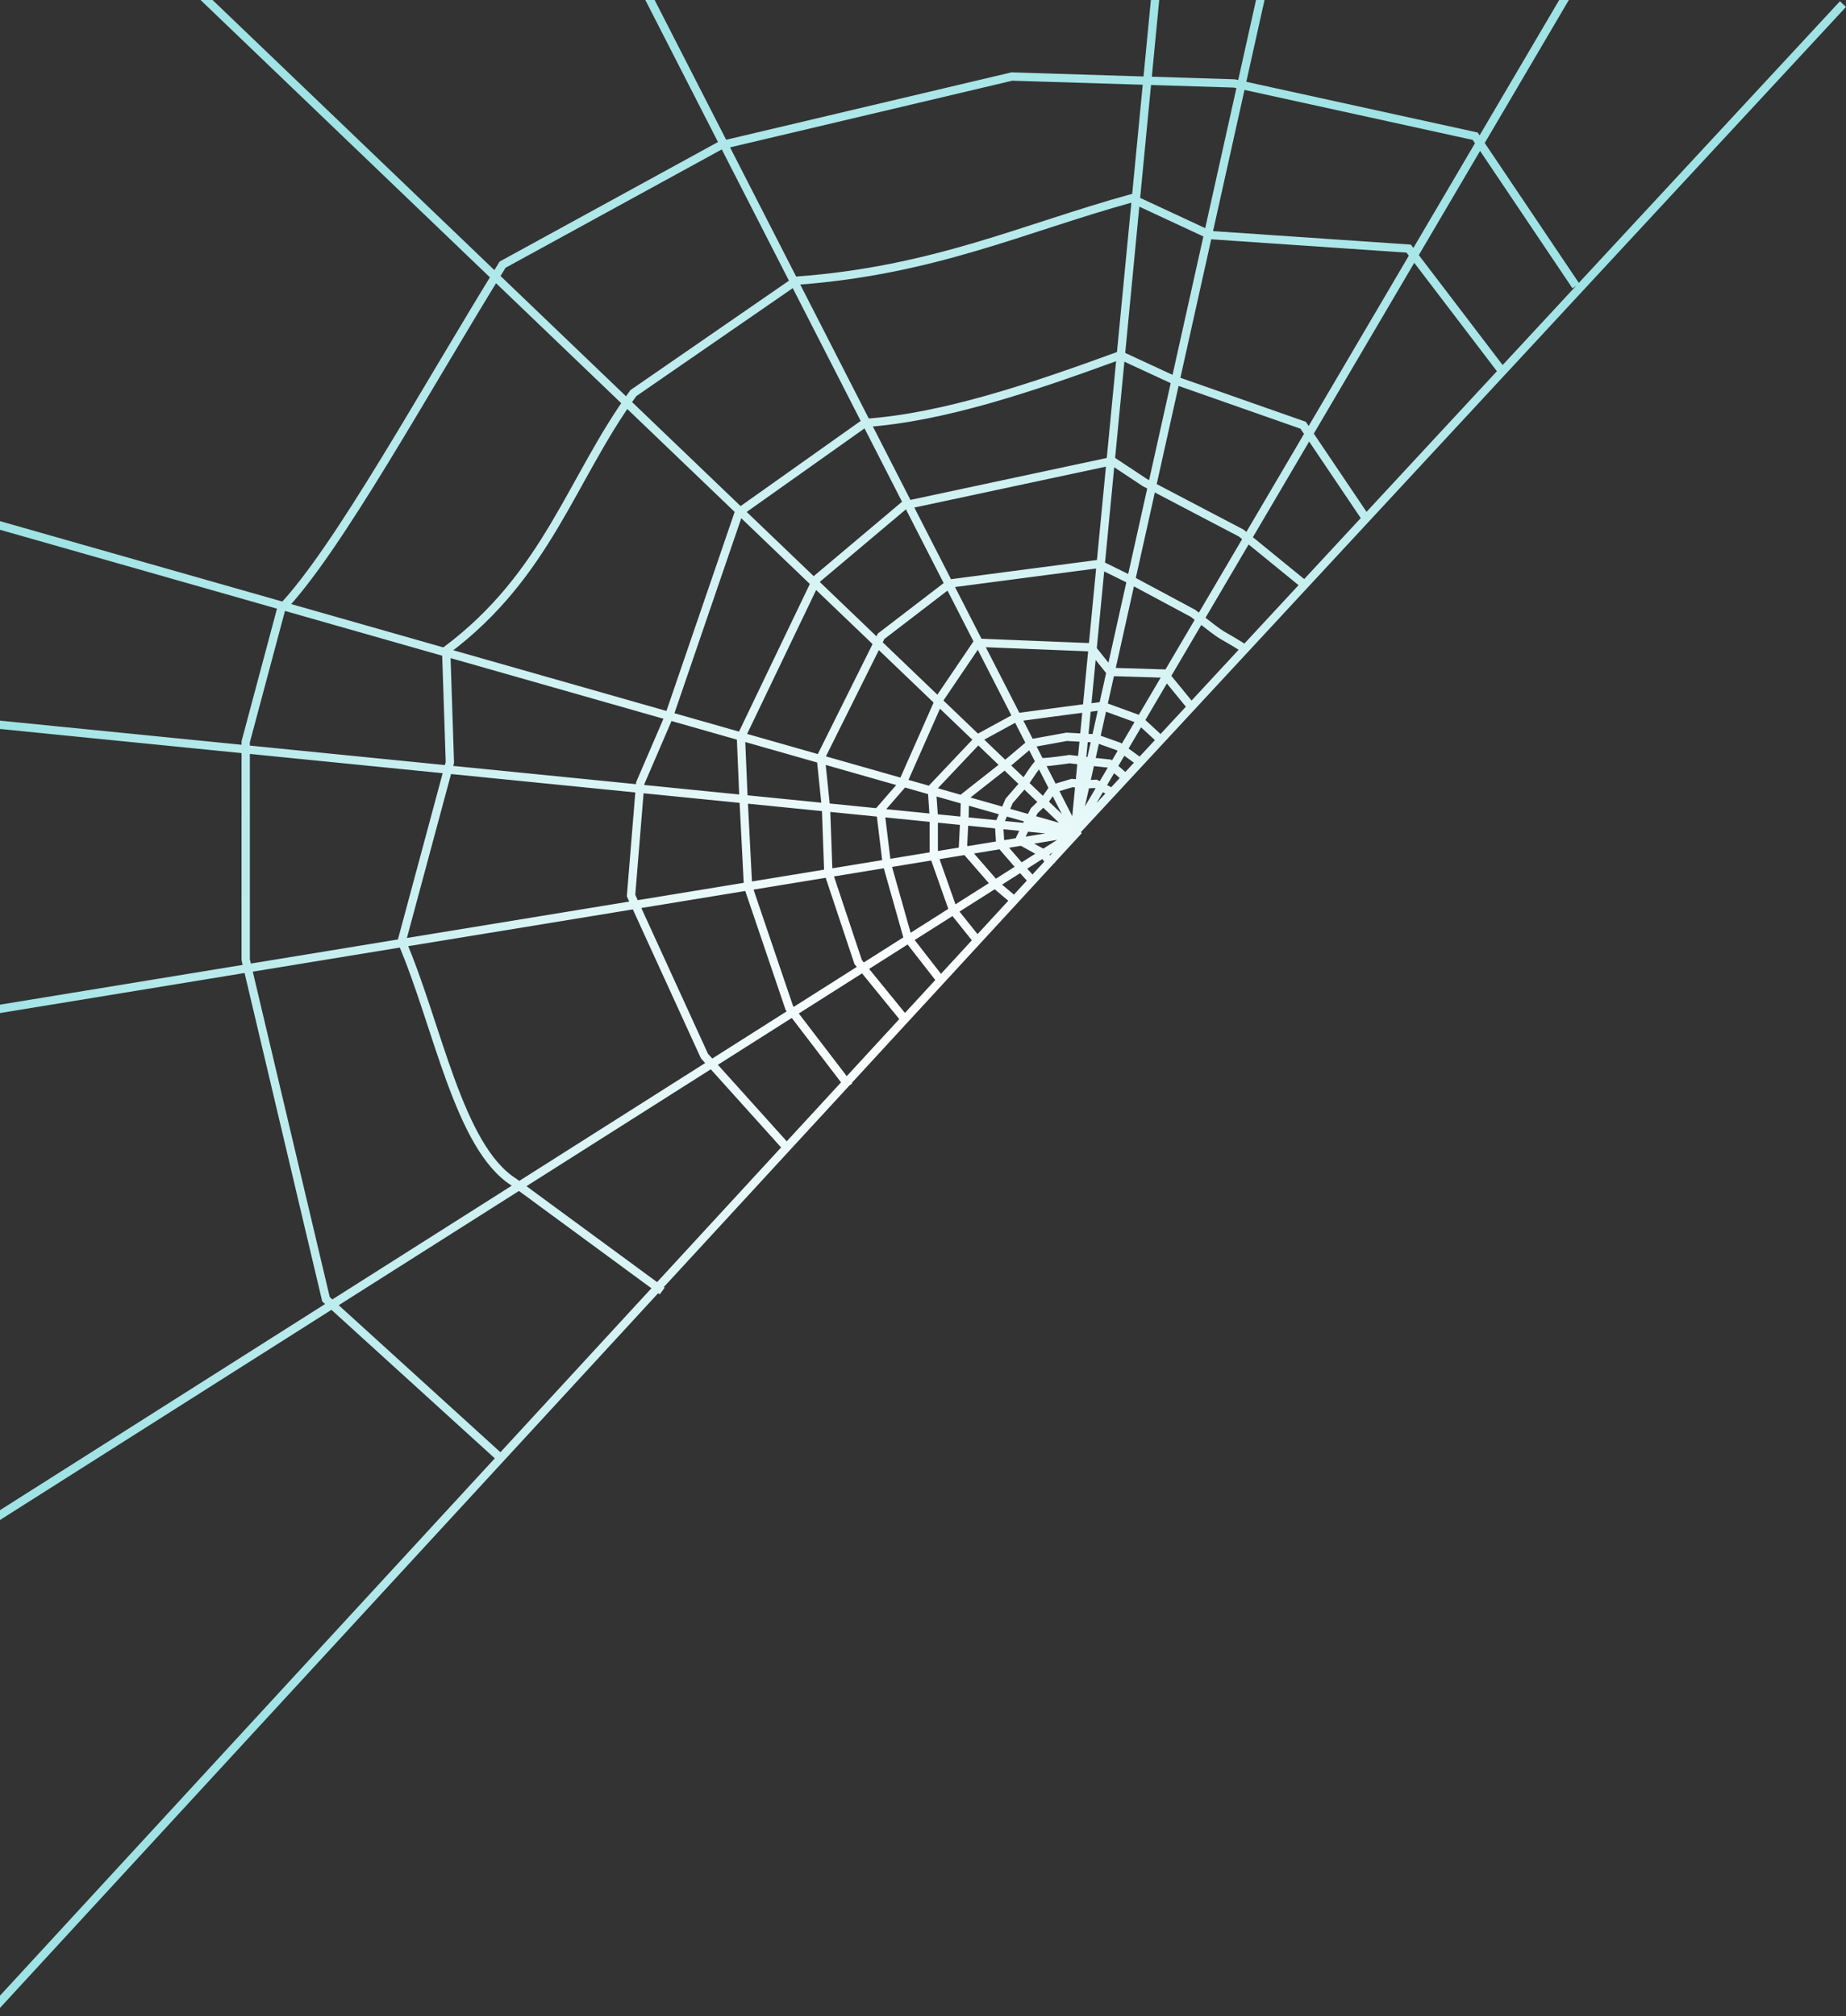 <?xml version="1.0" encoding="UTF-8" standalone="no"?>
<!-- Created with Inkscape (http://www.inkscape.org/) -->

<svg
   xmlns:dc="http://purl.org/dc/elements/1.1/"
   xmlns:cc="http://creativecommons.org/ns#"
   xmlns:rdf="http://www.w3.org/1999/02/22-rdf-syntax-ns#"
   xmlns:svg="http://www.w3.org/2000/svg"
   xmlns="http://www.w3.org/2000/svg"
   xmlns:xlink="http://www.w3.org/1999/xlink"
   xmlns:sodipodi="http://sodipodi.sourceforge.net/DTD/sodipodi-0.dtd"
   xmlns:inkscape="http://www.inkscape.org/namespaces/inkscape"
   id="svg2"
   inkscape:version="0.48.4 r9939"
   viewBox="0 0 570.254 622.808"
   sodipodi:version="0.32"
   version="1.0"
   sodipodi:docname="SpidersWeb.svg"
   width="100%"
   height="100%">
  <rect x="0" y="0" width="570.254" height="622.808" fill="#333333" stroke="none"/>
  <defs
     id="defs50">
    <linearGradient
       id="linearGradient3891">
      <stop
         style="stop-color:#ffffff;stop-opacity:1;"
         offset="0"
         id="stop3893" />
      <stop
         style="stop-color:#9fe3e5;stop-opacity:1;"
         offset="1"
         id="stop3895" />
    </linearGradient>
    <radialGradient
       inkscape:collect="always"
       xlink:href="#linearGradient3891"
       id="radialGradient3897"
       cx="347.735"
       cy="440.295"
       fx="347.735"
       fy="440.295"
       r="289.957"
       gradientTransform="matrix(1,0,0,1.09,0,-39.511)"
       gradientUnits="userSpaceOnUse" />
    <clipPath
       clipPathUnits="userSpaceOnUse"
       id="clipPath3901">
      <rect
         style="fill:#ffffff;fill-opacity:1;stroke:#008080;stroke-width:4;stroke-linecap:butt;stroke-linejoin:round;stroke-miterlimit:4;stroke-opacity:1;stroke-dasharray:none;stroke-dashoffset:0"
         id="rect3903"
         width="625.445"
         height="665.796"
         x="67.09"
         y="132.379"
         rx="0" />
    </clipPath>
  </defs>
  <sodipodi:namedview
     id="base"
     bordercolor="#666666"
     inkscape:window-x="-4"
     inkscape:window-y="-4"
     pagecolor="#6a3800"
     inkscape:zoom="0.64434165"
     inkscape:pageshadow="2"
     borderopacity="1.0"
     inkscape:current-layer="layer1"
     inkscape:cx="322.85052"
     inkscape:cy="357.63569"
     inkscape:window-width="1366"
     inkscape:pageopacity="0"
     inkscape:window-height="720"
     inkscape:document-units="px"
     showgrid="false"
     fit-margin-top="0"
     fit-margin-left="0"
     fit-margin-right="0"
     fit-margin-bottom="0"
     inkscape:window-maximized="1" />
  <g
     id="layer1"
     inkscape:label="Layer 1"
     inkscape:groupmode="layer"
     transform="translate(-67.09,-132.379)">
    <path
       id="path2856"
       style="fill:none;stroke:url(#radialGradient3897);stroke-width:2.564"
       d="m 222.35,583.3 -54.56,-49.6 -24.8,-104.87 0,-67.32 10.985,-41.097 C 171.446,302.277 198.749,252.187 222.35,214.13 l 67.32,-36.85 89.99,-21.26 68.73,2.13 74.4,16.3 31.12,46.26 M 271.65,531.16 225.9,497.56 c -17.174,-10.798 -23.576,-48.526 -34.72,-74.4 l 14.88,-55.27 -1.14,-34.586 C 236.292,309.831 243.467,280.308 262.74,253.81 l 50.31,-34.72 c 42.558,-3.113 70.125,-16.22 103.525,-25.438 l 24.373,11.337 61.292,4.181 29.32,38.45 m -221.34,239.31 -25.51,-28.34 -22.68,-49.6 2.84,-34.72 8.852,-20.55 L 295.34,290.65 334.31,263.02 c 24.172,-1.679 51.342,-10.854 78.863,-20.908 L 429.26,249.56 l 40.39,14.17 19.66,29.16 m -19.54,19.84 -19.26,-15.7 -29.76,-15.59 -10.055,-6.656 L 346.35,288.53 319.43,311.2 295.971,360.093 296.75,378.52 l 1.42,27.63 12.75,37.56 18.43,24.09 M 451.78,332.85 c -9.49,-5.99 -4.67,-2.04 -16.15,-11.02 L 415.79,311.2 406.438,306.592 360.53,312.62 l -21.26,16.3 -18.634,37.412 1.624,15.728 0.71,19.84 9.21,27.63 14.31,17.57 m 45.5,-47.55 -2.51,-3.51 -7.51,-4.13 2,-4.13 2.63,-5.01 3.13,-3.01 2.63,-3.76 5.89,-1.75 4.51,0.37 2.88,-0.12 4.63,2.45 m -23.79,27.99 -4.01,-4.51 -6.39,-7.39 -0.38,-6.02 3.14,-7.26 4.88,-5.64 c 0,0 4.26,-6.76 4.89,-6.39 0.62,0.38 8.89,-0.87 8.89,-0.87 l 6.39,0.75 5.89,0.63 4.82,4.17 m -33.51,38.66 -6.51,-5.51 -10.02,-11.52 0.5,-10.02 0.133,-5.607 L 379.09,367.48 l 6.51,-5.51 11.02,-2 9.02,0.5 7.02,2.5 6.3,4.56 m 16.78,-16.05 -9.05,-11.05 -16.54,-0.5 -6.103,-7.611 L 369.07,330.91 357.54,347.94 345.607,374.907 339,382.51 l 2.01,16.54 6.51,23.05 10.52,13.52 m 11.53,-12.02 -8.02,-10.02 -6.01,-17.04 0,-12.02 -0.591,-8.566 15.121,-15.984 11.02,-6.01 15.03,-2.01 11.53,-1.5 11.02,4.01 6.54,6.03 M 553.33,127.12 398.727,389.97 636.41,133.64 M 424.668,124.4 399.13,389.53 458.295,123.9 M 126.218,127.895 399.697,389.985 264.41,125.6 M 59.06,355.46 400.13,389.53 57.434,291.936 M 61.74,603.76 399.63,389.53 58.465,445.417 m 341.874,-56.566 -336.572,365.46"
       inkscape:connector-curvature="0"
       sodipodi:nodetypes="ccccccccccccccccccccccccccccccccccccccccccccccccccccccccccccccccccccccccccccccccccccccccccccccccccccccccccccccccccccccccccccccc"
       clip-path="url(#clipPath3901)" />
  </g>
</svg>
